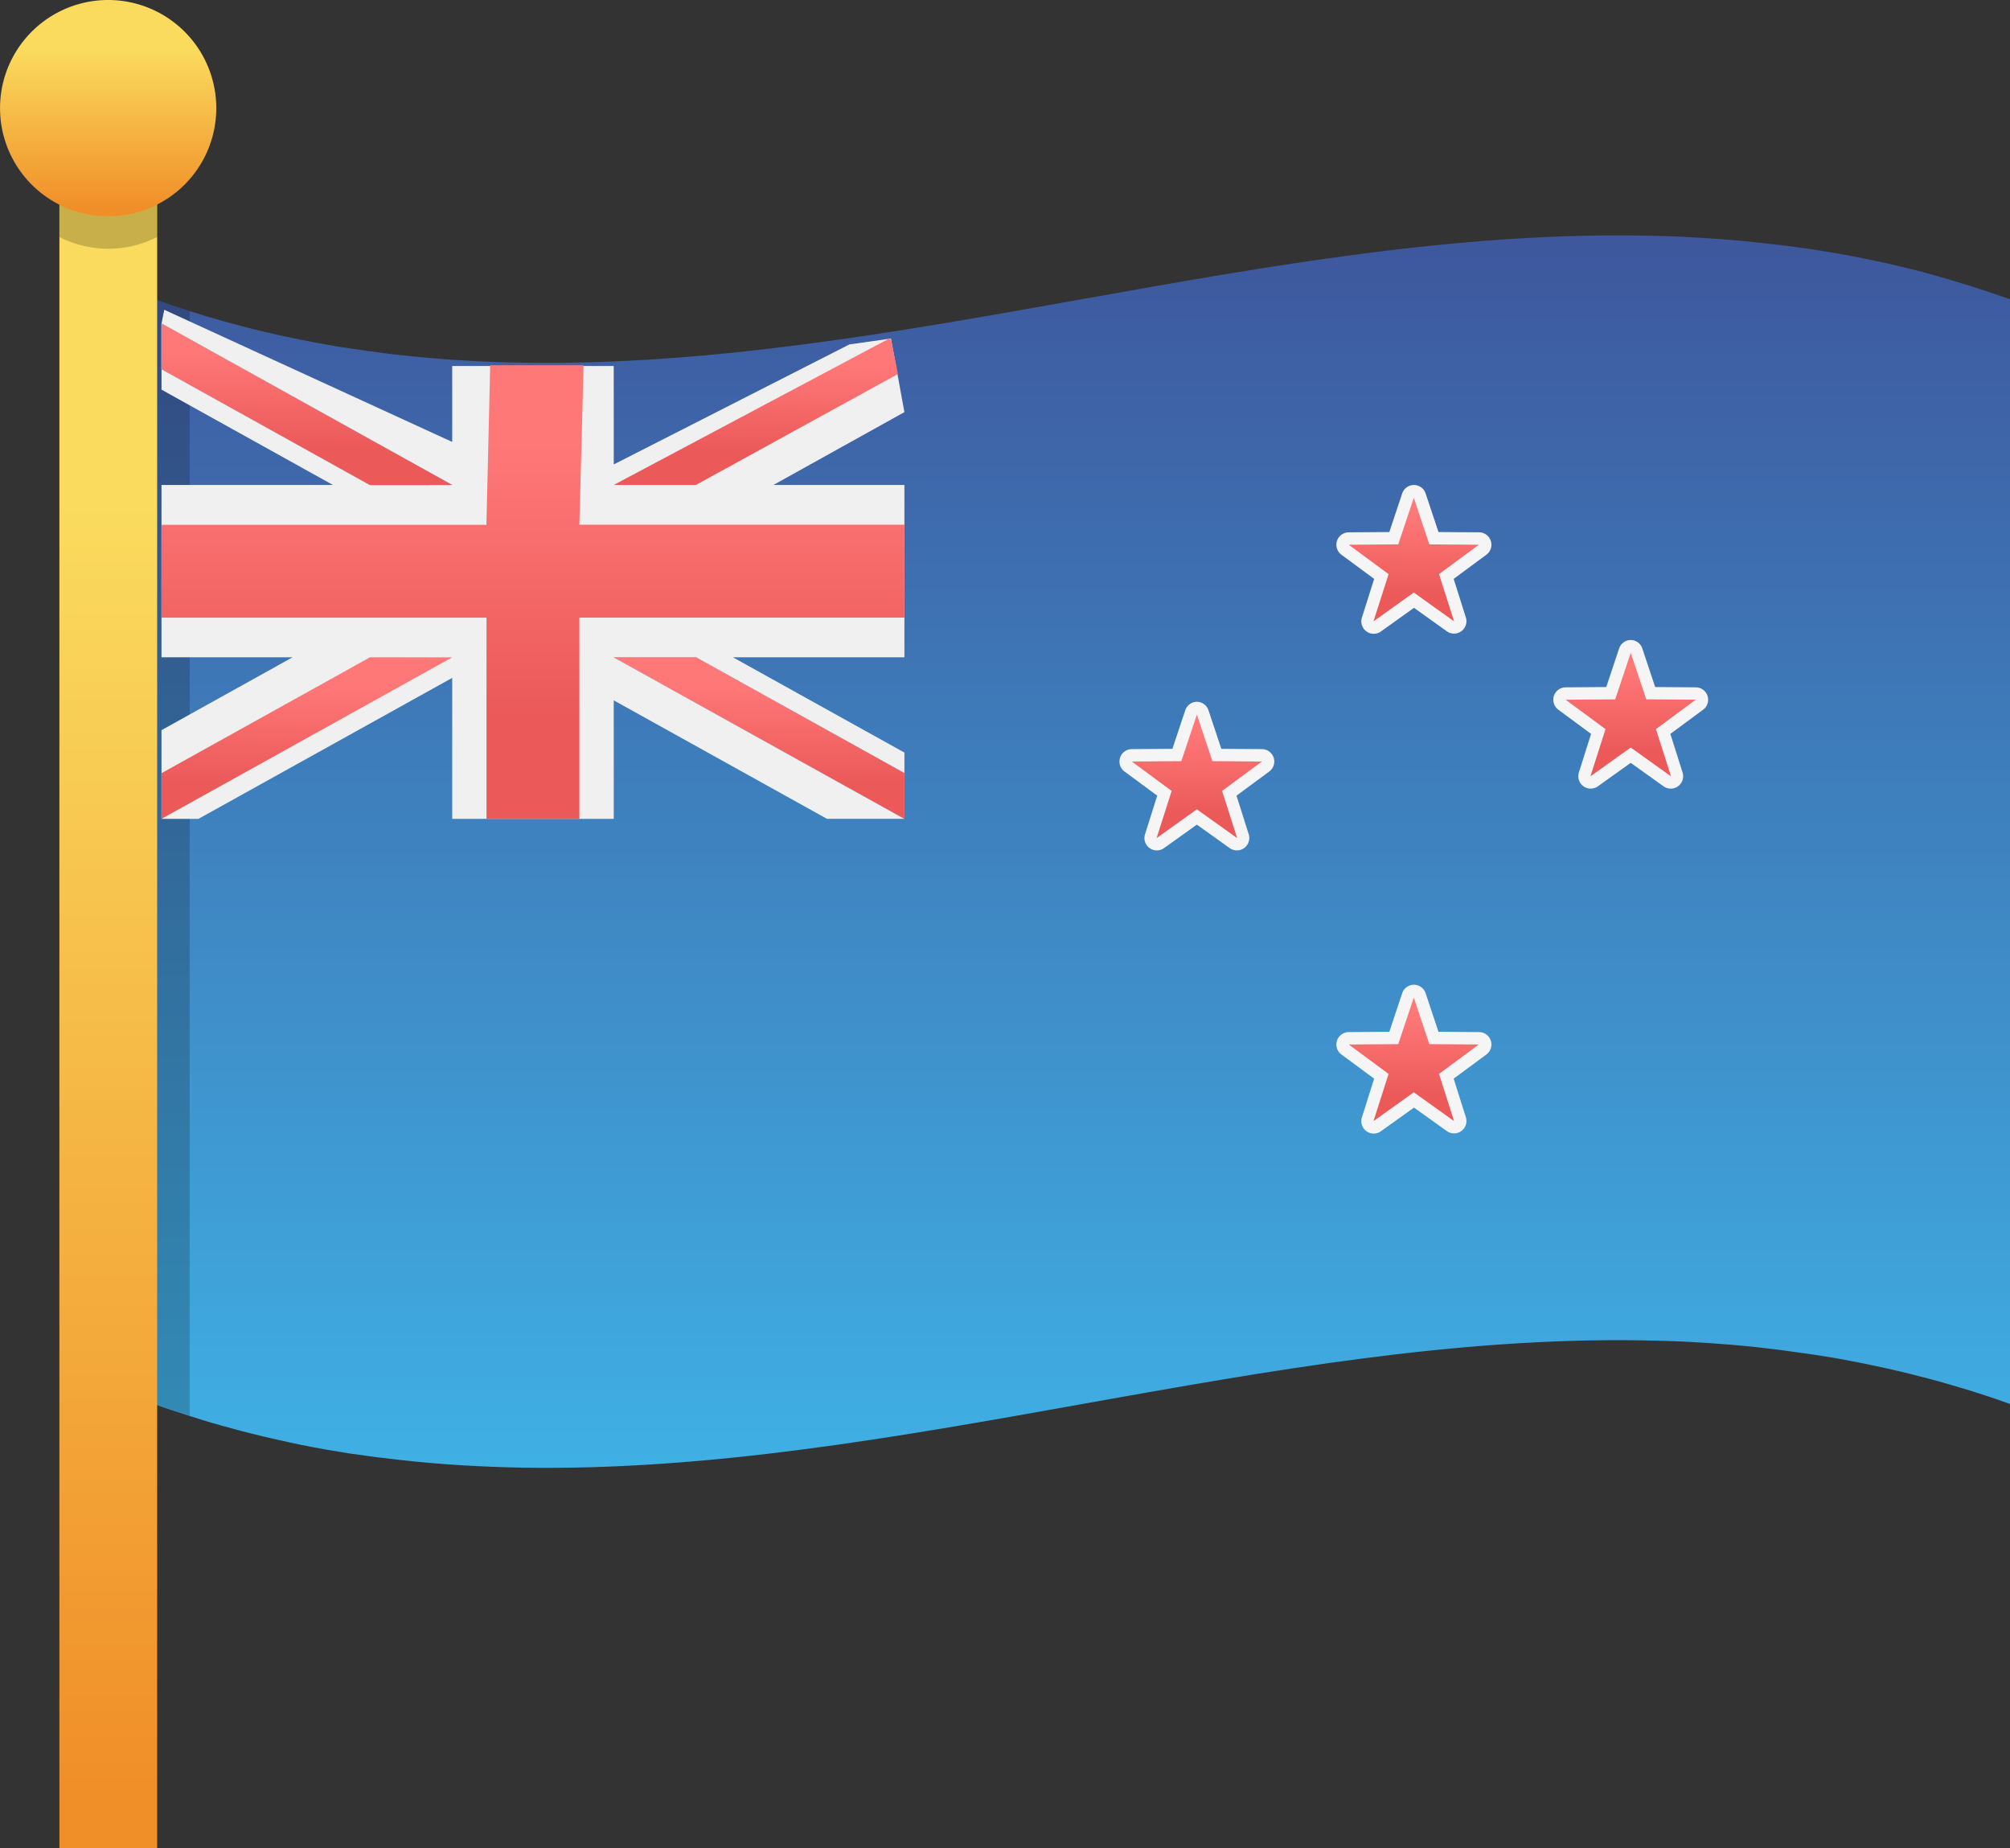 <svg xmlns="http://www.w3.org/2000/svg" xmlns:xlink="http://www.w3.org/1999/xlink" width="53.334" height="49.035" viewBox="0 0 53.334 49.035">
  <rect x="0" y="0" width="53.334" height="49.035" fill="#333333" stroke="none"/>
  <defs>
    <linearGradient id="linear-gradient" x1="0.5" x2="0.5" y2="1" gradientUnits="objectBoundingBox">
      <stop offset="0" stop-color="#3e569c"/>
      <stop offset="1" stop-color="#3fb1e5"/>
    </linearGradient>
    <linearGradient id="linear-gradient-2" x1="0.5" x2="0.5" y2="1" gradientUnits="objectBoundingBox">
      <stop offset="0.23" stop-color="#fadb5d"/>
      <stop offset="0.97" stop-color="#f08e28"/>
    </linearGradient>
    <linearGradient id="linear-gradient-4" x1="0.5" x2="0.5" y2="1" gradientUnits="objectBoundingBox">
      <stop offset="0.166" stop-color="#ff7878"/>
      <stop offset="0.78" stop-color="#eb5959"/>
    </linearGradient>
  </defs>
  <g id="Group_4314" data-name="Group 4314" transform="translate(0.001 0)">
    <g id="Group_3978" data-name="Group 3978" transform="translate(0 0)">
      <g id="Group_153" data-name="Group 153" transform="translate(4.097 6.245)">
        <path id="Path_716" data-name="Path 716" d="M200.236,30.579V59.886c-.215-.079-.431-.152-.651-.225-.376-.123-.749-.235-1.125-.343-.219-.064-.445-.122-.666-.176-.142-.038-.284-.073-.43-.108-.263-.064-.528-.122-.788-.176-.2-.044-.406-.083-.612-.122s-.411-.079-.612-.108-.41-.068-.612-.092-.41-.059-.611-.084c-.421-.054-.846-.1-1.267-.136-.363-.03-.719-.054-1.082-.075-.44-.023-.875-.037-1.31-.043-9.9-.162-19.8,3.539-29.7,3.377-1.086-.02-2.178-.083-3.263-.206l-.627-.073-.719-.1-.607-.1c-.215-.039-.431-.079-.645-.122s-.435-.093-.651-.142-.445-.1-.665-.157c-.176-.044-.353-.088-.524-.137-.377-.1-.754-.21-1.13-.333-.314-.1-.622-.2-.935-.313V30.579c.313.112.622.216.935.314.3.1.6.186.895.27.079.018.156.044.235.063.171.049.347.092.524.137q.7.176,1.394.308c.191.04.382.079.568.108.2.039.406.073.607.1.357.055.709.1,1.067.147.162.019.324.038.489.054q1.528.16,3.054.181c9.9.162,19.8-3.533,29.7-3.372.435.006.87.02,1.31.045.357.019.719.044,1.082.073.288.024.582.054.871.088.206.026.416.049.626.073l.715.1.607.1c.219.039.435.079.65.123.435.088.871.185,1.3.293.182.044.363.092.538.142C198.862,30.119,199.546,30.335,200.236,30.579Z" transform="translate(-150.999 -28.885)" fill="url(#linear-gradient)"/>
      </g>
      <g id="Group_154" data-name="Group 154" transform="translate(4.097 7.938)" opacity="0.2">
        <path id="Path_720" data-name="Path 720" d="M151.934,31.052V60.358c-.314-.1-.622-.2-.935-.313V30.738C151.312,30.85,151.621,30.954,151.934,31.052Z" transform="translate(-150.999 -30.738)"/>
      </g>
      <g id="Group_155" data-name="Group 155" transform="translate(1.575 2.865)">
        <rect id="Rectangle_281" data-name="Rectangle 281" width="2.594" height="46.17" fill="url(#linear-gradient-2)"/>
      </g>
      <path id="Path_721" data-name="Path 721" d="M150.834,25.189v3.422a2.862,2.862,0,0,1-2.594,0V25.189Z" transform="translate(-146.665 -22.323)" opacity="0.2"/>
      <path id="Path_722" data-name="Path 722" d="M152.255,24.922a2.869,2.869,0,1,1-2.868-2.868A2.869,2.869,0,0,1,152.255,24.922Z" transform="translate(-146.517 -22.054)" fill="url(#linear-gradient-2)"/>
    </g>
    <path id="Path_4836" data-name="Path 4836" d="M223.391,255.15l.063-.071-.063.071Z" transform="translate(-201.904 -233.428)" fill="#f0f0f0"/>
    <path id="Path_4837" data-name="Path 4837" d="M19.356,85.124l.357,1.952-3.478,1.933h3.478V93.58H15.162l4.551,2.528v1.757H17.658L12,94.722v3.144H7.714v-3.74L.981,97.866H0V95.513L3.478,93.58H0V89.009H4.551L0,86.48V84.724l.074-.363,7.64,3.506V85.852H12v2.612l6.253-3.184Z" transform="translate(4.284 -76.143)" fill="#f0f0f0"/>
    <path id="Path_4838" data-name="Path 4838" d="M11.2,88.3H8.722l-.1,4.232H0v2.464H8.624v5.339h2.464V94.994h8.624V92.529H11.088Z" transform="translate(4.284 -78.61)" fill="url(#linear-gradient-4)"/>
    <path id="Path_4839" data-name="Path 4839" d="M155.826,200.344l7.714,4.285v-1.212l-5.532-3.074Z" transform="translate(-139.543 -182.907)" fill="#0052b4"/>
    <path id="Path_4840" data-name="Path 4840" d="M155.826,200.344l7.714,4.285v-1.212l-5.532-3.074Z" transform="translate(-139.543 -182.907)" fill="#f0f0f0"/>
    <path id="Path_4841" data-name="Path 4841" d="M155.826,200.344l7.714,4.285v-1.212l-5.532-3.074Z" transform="translate(-139.543 -182.907)" fill="url(#linear-gradient-4)"/>
    <path id="Path_4842" data-name="Path 4842" d="M5.532,200.344,0,203.418v1.212H0l7.714-4.285Z" transform="translate(4.284 -182.907)" fill="url(#linear-gradient-4)"/>
    <path id="Path_4843" data-name="Path 4843" d="M7.714,89.615,0,85.33v1.212l5.532,3.074Z" transform="translate(4.284 -76.749)" fill="#0052b4"/>
    <path id="Path_4844" data-name="Path 4844" d="M7.714,89.615,0,85.33v1.212l5.532,3.074Z" transform="translate(4.284 -76.749)" fill="#f0f0f0"/>
    <path id="Path_4845" data-name="Path 4845" d="M7.714,89.615,0,85.33v1.212l5.532,3.074Z" transform="translate(4.284 -76.749)" fill="url(#linear-gradient-4)"/>
    <path id="Path_4846" data-name="Path 4846" d="M158.007,90.313l5.361-2.944-.186-.926h-.074l-7.283,3.87Z" transform="translate(-139.543 -77.447)" fill="url(#linear-gradient-4)"/>
    <path id="Path_4870" data-name="Path 4870" d="M366.632,332.887a.167.167,0,0,1-.1-.031l-.973-.7-.973.7a.167.167,0,0,1-.1.031.165.165,0,0,1-.157-.214l.361-1.14-.962-.71a.165.165,0,0,1,.1-.3l1.2-.01.378-1.135a.165.165,0,0,1,.312,0l.378,1.135,1.2.01a.165.165,0,0,1,.1.3l-.962.71.361,1.14a.166.166,0,0,1-.06.183A.168.168,0,0,1,366.632,332.887Z" transform="translate(-328.054 -302.981)" fill="url(#linear-gradient-4)"/>
    <path id="Path_4871" data-name="Path 4871" d="M363.963,327.833l.416,1.246,1.314.01-1.057.78.4,1.252-1.069-.764-1.069.764.4-1.252-1.057-.78,1.314-.01.416-1.246m0-.329a.329.329,0,0,0-.312.225l-.341,1.023-1.078.008a.329.329,0,0,0-.193.594l.868.641-.325,1.028a.329.329,0,0,0,.505.367l.877-.627.878.627a.329.329,0,0,0,.5-.367l-.325-1.028.868-.641a.329.329,0,0,0-.193-.594l-1.078-.008-.341-1.023a.329.329,0,0,0-.312-.225Z" transform="translate(-326.454 -301.38)" fill="#f5f5f5"/>
    <path id="Path_4872" data-name="Path 4872" d="M366.632,190.568a.166.166,0,0,1-.1-.031l-.973-.7-.973.7a.167.167,0,0,1-.1.031.165.165,0,0,1-.157-.214l.361-1.14-.962-.711a.165.165,0,0,1,.1-.3l1.2-.009.378-1.135a.165.165,0,0,1,.312,0l.378,1.135,1.2.009a.165.165,0,0,1,.1.3l-.962.711.361,1.14a.166.166,0,0,1-.06.183A.168.168,0,0,1,366.632,190.568Z" transform="translate(-328.054 -173.919)" fill="url(#linear-gradient-4)"/>
    <path id="Path_4873" data-name="Path 4873" d="M363.963,185.512l.416,1.246,1.314.01-1.057.78.4,1.252-1.069-.764-1.069.764.4-1.252-1.057-.78,1.314-.01.416-1.246m0-.329a.329.329,0,0,0-.312.225l-.341,1.023-1.078.008a.329.329,0,0,0-.193.594l.868.641-.325,1.028a.329.329,0,0,0,.505.367l.877-.627.878.627a.329.329,0,0,0,.5-.367l-.325-1.028.868-.641a.329.329,0,0,0-.193-.594l-1.078-.008-.341-1.023a.329.329,0,0,0-.312-.225Z" transform="translate(-326.454 -172.317)" fill="#f5f5f5"/>
    <path id="Path_4874" data-name="Path 4874" d="M428.426,234.705a.166.166,0,0,1-.1-.031l-.973-.7-.973.7a.167.167,0,0,1-.1.031.165.165,0,0,1-.157-.214l.361-1.14-.962-.711a.165.165,0,0,1,.1-.3l1.2-.009.378-1.135a.165.165,0,0,1,.312,0l.378,1.135,1.2.009a.165.165,0,0,1,.1.3l-.962.711.361,1.14a.165.165,0,0,1-.06.183A.168.168,0,0,1,428.426,234.705Z" transform="translate(-384.092 -213.945)" fill="url(#linear-gradient-4)"/>
    <path id="Path_4875" data-name="Path 4875" d="M425.756,229.65l.416,1.246,1.314.01-1.057.78.4,1.253-1.069-.764-1.069.764.4-1.252-1.057-.78,1.314-.01.416-1.246m0-.329a.329.329,0,0,0-.312.225l-.341,1.023-1.078.008a.329.329,0,0,0-.193.594l.868.641-.325,1.028a.329.329,0,0,0,.5.367l.877-.627.877.627a.329.329,0,0,0,.5-.367l-.325-1.028.868-.641a.329.329,0,0,0-.193-.594l-1.078-.008-.341-1.023a.329.329,0,0,0-.312-.225Z" transform="translate(-382.491 -212.344)" fill="#f5f5f5"/>
    <path id="Path_4876" data-name="Path 4876" d="M304.84,252.36a.166.166,0,0,1-.1-.031l-.973-.7-.973.7a.165.165,0,0,1-.253-.184l.361-1.14-.962-.711a.165.165,0,0,1,.1-.3l1.2-.009.378-1.135a.165.165,0,0,1,.312,0l.378,1.135,1.2.009a.165.165,0,0,1,.1.3l-.962.711.361,1.14a.166.166,0,0,1-.06.183A.167.167,0,0,1,304.84,252.36Z" transform="translate(-272.019 -229.955)" fill="url(#linear-gradient-4)"/>
    <path id="Path_4877" data-name="Path 4877" d="M302.17,247.3l.416,1.246,1.314.01-1.057.78.4,1.252-1.069-.764-1.069.764.4-1.252-1.057-.78,1.314-.01.416-1.246m0-.329a.329.329,0,0,0-.312.225l-.341,1.023-1.078.008a.329.329,0,0,0-.193.594l.868.641-.325,1.028a.329.329,0,0,0,.5.367l.877-.627.877.627a.329.329,0,0,0,.5-.367l-.325-1.028.868-.641a.329.329,0,0,0-.193-.594l-1.078-.008-.341-1.023a.329.329,0,0,0-.312-.225Z" transform="translate(-270.417 -228.354)" fill="#f5f5f5"/>
  </g>
</svg>
